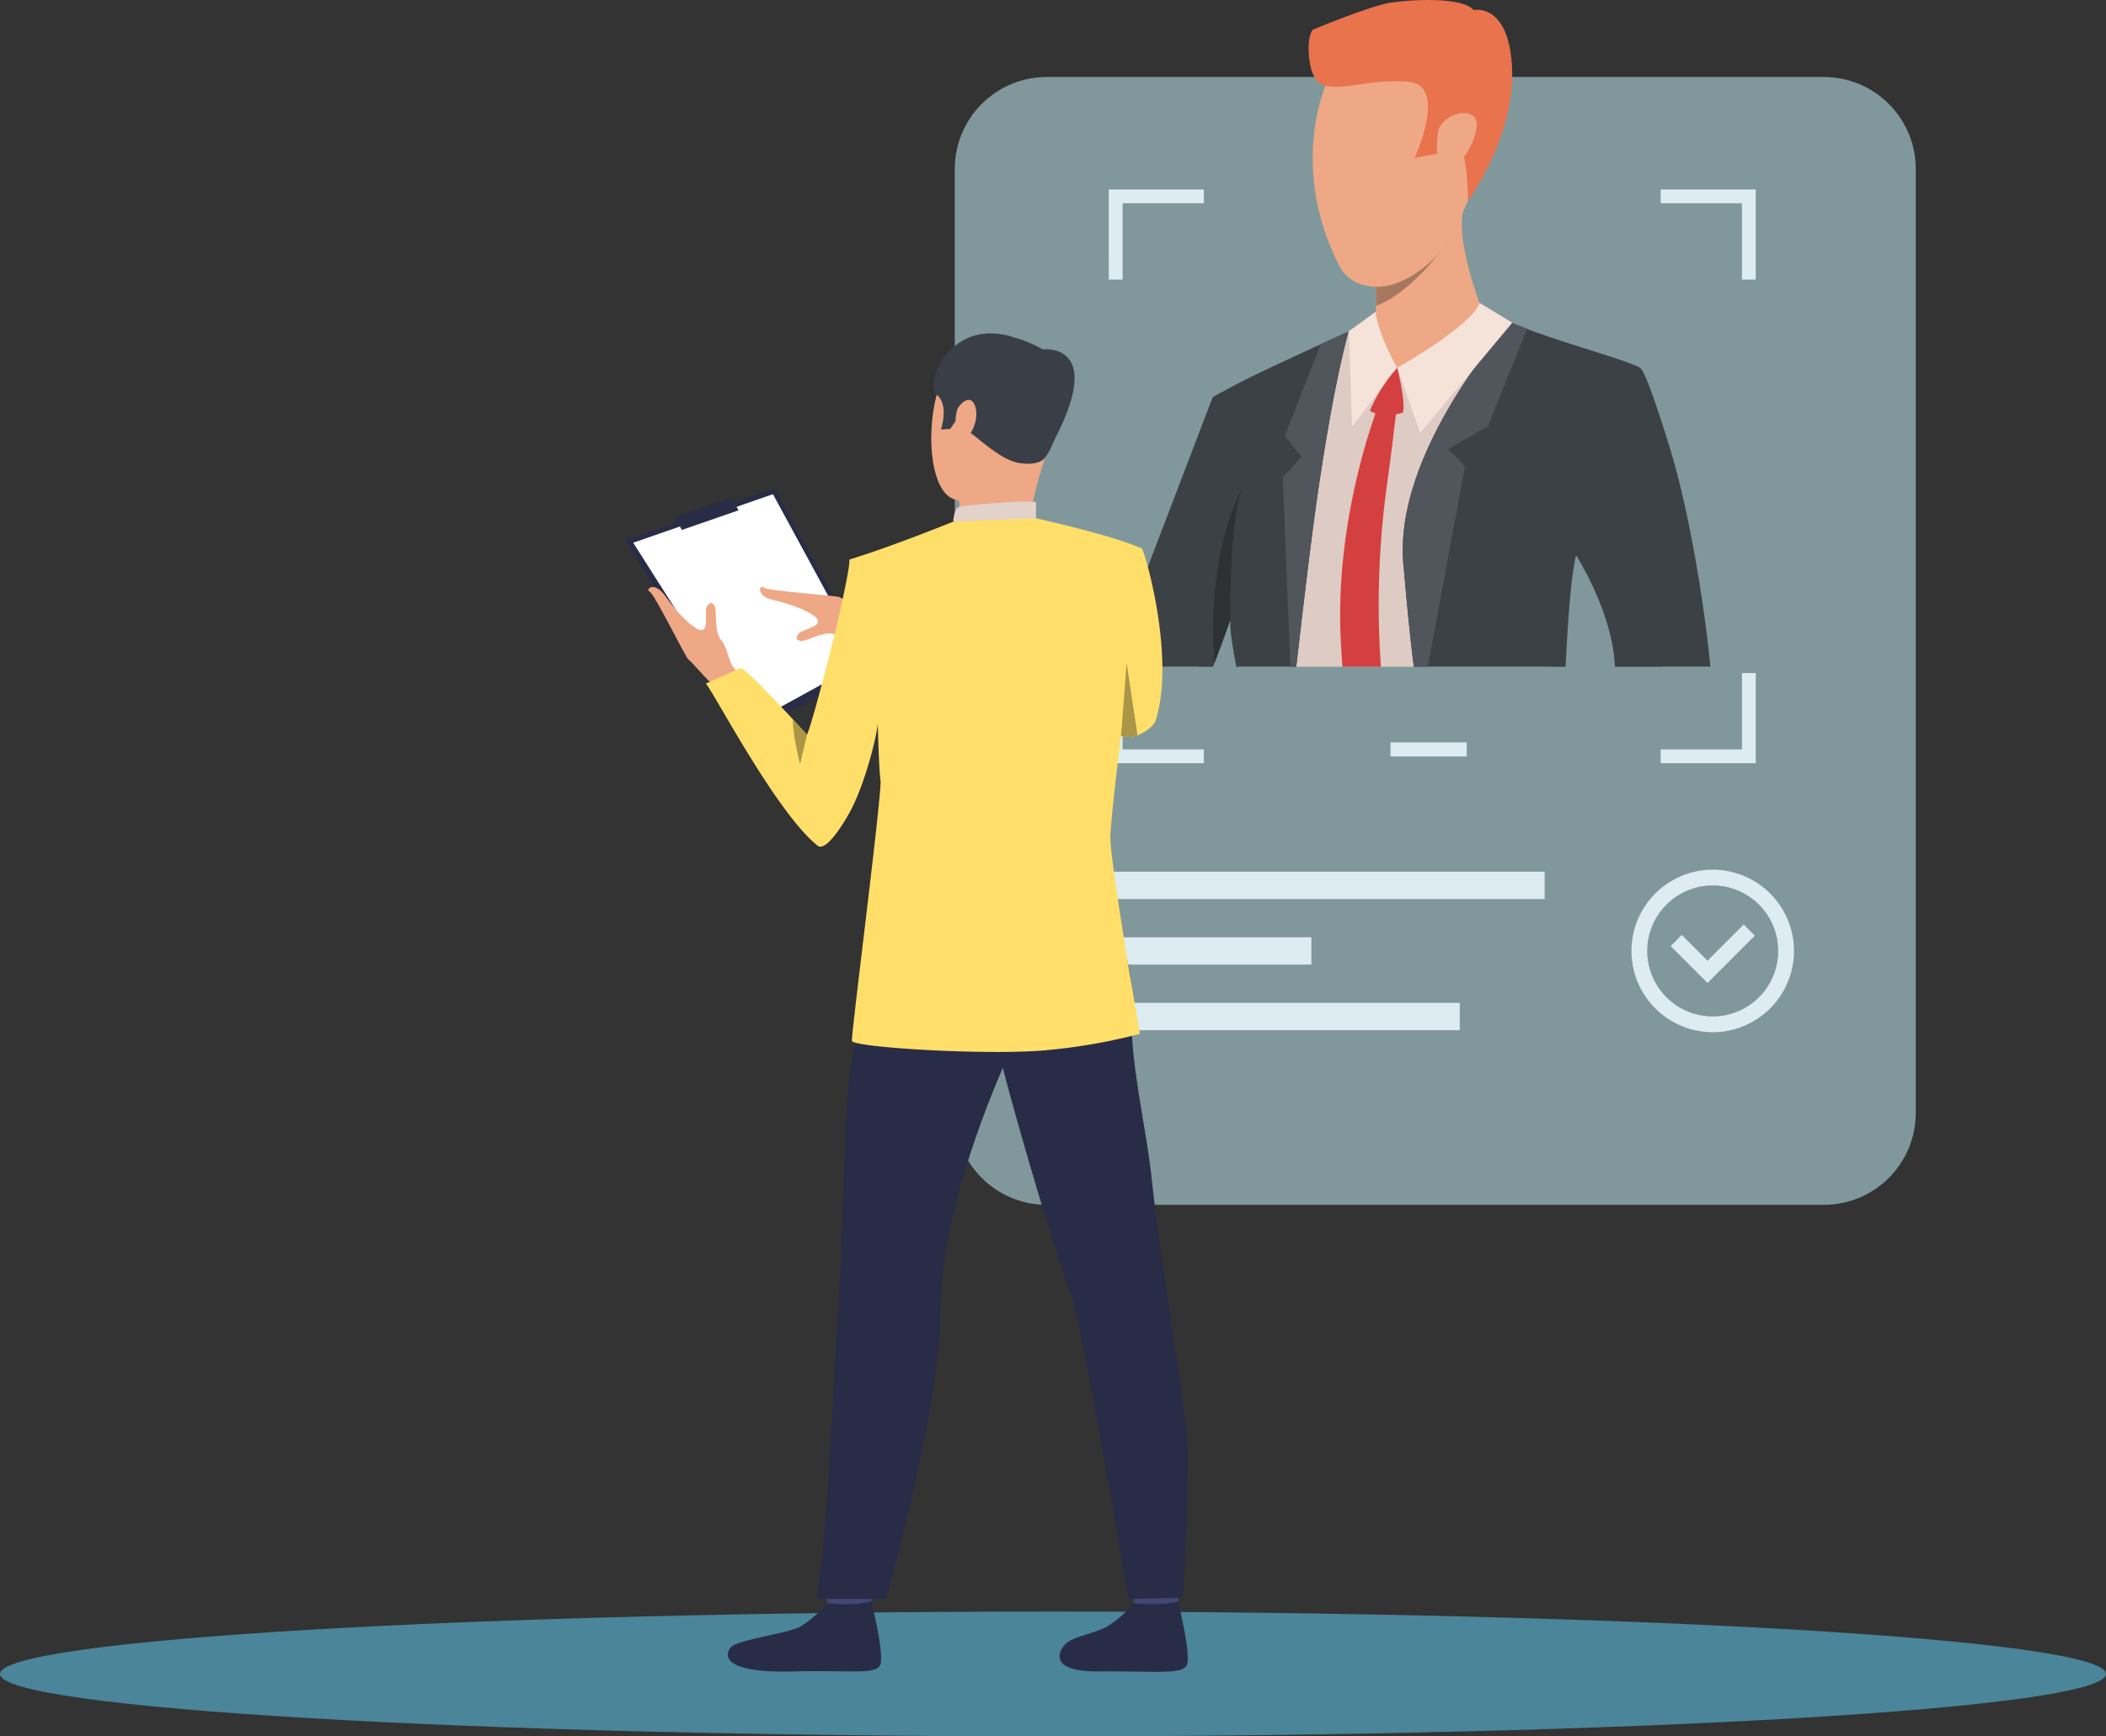 <svg xmlns="http://www.w3.org/2000/svg" width="494.925" height="408.103" viewBox="0 0 494.925 408.103">
    <rect x="0" y="0" width="494.925" height="408.103" fill="#333333" stroke="none"/>
    <defs>
        <clipPath id="clip-path">
            <path id="path40" d="M2703.171-1495.711h-182.6a21.62 21.62 0 0 1-21.62-21.621v-221.84a21.62 21.62 0 0 1 21.62-21.624h182.6a21.62 21.62 0 0 1 21.621 21.624v221.84a21.62 21.62 0 0 1-21.621 21.621" transform="translate(-2498.954 1760.796)"/>
        </clipPath>
        <clipPath id="clip-path-2">
            <path id="path70" d="M1160.042-216.188c0 8.1-110.794 14.668-247.462 14.668s-247.462-6.567-247.462-14.668 110.792-14.665 247.462-14.665 247.462 6.567 247.462 14.665z" transform="translate(-665.117 230.853)"/>
        </clipPath>
        <linearGradient id="linear-gradient" x1="-2.596" x2="-2.596" y1="1.559" y2="1.559" gradientUnits="objectBoundingBox">
            <stop offset="0" stop-color="#d3d9e1"/>
            <stop offset="1" stop-color="#6da9a9" stop-opacity=".431"/>
        </linearGradient>
        <style>
            .cls-3{fill:#dcecf0}.cls-7{fill:#eea886}.cls-10{fill:#3c4145}.cls-11{fill:#51565c}.cls-12{fill:#f5e2d9}.cls-13{fill:#d44040}.cls-15{fill:#292c47}.cls-17{fill:#424773}.cls-18{fill:#3a3f47}.cls-21{fill:#ffdf69}.cls-22{fill:#ab9546}
        </style>
    </defs>
    <g id="Groupe_369" transform="translate(-48.45 -135.736)">
        <g id="g36" transform="translate(272.831 153.831)">
            <g id="g38" clip-path="url(#clip-path)">
                <path id="path50" fill="url(#linear-gradient)" d="M2703.171-1495.711h-182.6a21.62 21.62 0 0 1-21.62-21.621v-221.84a21.62 21.62 0 0 1 21.62-21.624h182.6a21.62 21.62 0 0 1 21.621 21.624v221.84a21.62 21.62 0 0 1-21.621 21.621" transform="translate(-2498.954 1760.796)"/>
            </g>
        </g>
        <path id="path52" d="M2953.279-1090.974h-17.913v-3.316h17.913v3.316" class="cls-3" transform="translate(-2560.138 1404.506)"/>
        <path id="path54" d="M2749.768-958.308H2645.54v-6.423h104.227v6.423" class="cls-3" transform="translate(-2338.316 1305.345)"/>
        <path id="path56" d="M2729.823-826.9h-84.283v-6.423h84.283v6.423" class="cls-3" transform="translate(-2338.316 1204.766)"/>
        <path id="path58" d="M2694.951-892.6h-49.411v-6.423h49.411v6.423" class="cls-3" transform="translate(-2338.316 1255.055)"/>
        <path id="path60" d="M2656.423-1534.464h-3.244v21.173h22.346v-3.244h-19.1zm145.56 0v17.929h-19.1v3.244h22.343v-21.173zm-148.8-92.5h3.244v-17.926h19.1v-3.244h-22.347zm129.7-21.17v3.244h19.1v17.926h3.241v-21.17h-22.343" class="cls-3" transform="translate(-2344.163 1828.396)"/>
        <path id="path62" d="M3195.788-963.046a15.42 15.42 0 0 0-15.4 15.4 15.42 15.42 0 0 0 15.4 15.4 15.42 15.42 0 0 0 15.4-15.4 15.42 15.42 0 0 0-15.4-15.4zm0 34.5a19.123 19.123 0 0 1-19.1-19.1 19.123 19.123 0 0 1 19.1-19.1 19.123 19.123 0 0 1 19.1 19.1 19.123 19.123 0 0 1-19.1 19.1" class="cls-3" transform="translate(-2744.836 1306.886)"/>
        <path id="path64" d="M3224.6-898.08l-8.678-8.678 2.613-2.615 6.066 6.063 8.5-8.5 2.612 2.615-11.113 11.115" class="cls-3" transform="translate(-2774.869 1264.842)"/>
        <g id="g66" transform="translate(48.45 514.506)">
            <g id="g68" clip-path="url(#clip-path-2)">
                <path id="path82" fill="#4a8599" d="M1160.042-216.188c0 8.1-110.794 14.668-247.462 14.668s-247.462-6.567-247.462-14.668 110.792-14.665 247.462-14.665 247.462 6.567 247.462 14.665" transform="translate(-665.117 230.853)"/>
            </g>
        </g>
        <path id="path330" fill="#decbc4" d="M2806.406-1442.129h-10.862c-.2-.435-.359-.813-.495-1.117-3.222-7.611-19.834-25.065-19.834-25.065v.037l-.009.019v.022l-.028.075c-.01.038-.019.084-.038.141l-.019.094c-.009.028-.019.047-.029.075-.681 2.544-4.029 15.214-5.7 25.719h-73.512c-.169-.973-.365-1.9-.594-2.762a59.45 59.45 0 0 1-1.417-7.6c-.009-.122-.028-.235-.038-.357-.056-.444-.106-.888-.143-1.326a69.85 69.85 0 0 1-.123-12.167c-.206.444-1.693 5.891-3.639 12.61-1.069 3.689-2.281 7.765-3.482 11.6h-17.356l21.783-62.847c.482-.378 6.135-3.11 10.258-5.078 4.208-2 9.286-4.943 13.868-7.458 2.347-1.286 4.559-2.45 6.479-3.329l.291-.131v-.009c3.168-1.449 5.277-2.4 5.277-2.4h.01c.075-.01.576-.057 1.37-.135 4.424-.425 18.155-1.708 22.75-1.974.375-.028.7-.037.945-.047a3.724 3.724 0 0 1 .463 0 57.638 57.638 0 0 1 7.13 2.44c.141.047.282.1.423.159.181.066.35.132.532.2.323.125.65.247.982.378.663.266 1.352.532 2.043.8.234.094.482.191.729.285 7.439 2.95 15.968 6.607 17.992 8.065 1.342.954 5.512 8.813 10.342 18.53 5.2 16.659 11.563 40.695 13.653 52.552" transform="translate(-2356.337 1734.575)"/>
        <path id="path332" d="M2940.546-1608.182c-.2 9.88-19.331 15.285-19.331 15.285s-8-10.033-6.091-10.993c.751-.378 1.057-1.874 1.151-3.554a34.938 34.938 0 0 0-.11-4.483c-.056-.7-.113-1.148-.113-1.148s2.735-2.884 6.213-6.319c6.075-6.01 14.432-13.706 14.444-10.643a2.872 2.872 0 0 1-.069.579c-1.47 6.892 3.9 21.276 3.9 21.276" class="cls-7" transform="translate(-2544.42 1815.08)"/>
        <path id="path334" fill="#a77860" d="M2931.331-1596.329c-.038.059-.851 1.273-2.234 3.016-2.937 3.694-8.459 9.764-14.667 12.2a34.94 34.94 0 0 0-.109-4.483 9.849 9.849 0 0 1-1.9-.229 59.5 59.5 0 0 1 4.161-6.091l3.842-1.148 10.909-3.266" transform="translate(-2542.576 1788.749)"/>
        <path id="path336" d="M2892.921-1735.53c-1.655 3.6-3.226 6.21-3.673 7.245a12.78 12.78 0 0 1-2.233 3.016c-3.154 3.4-9.017 7.877-14.776 7.718a9.819 9.819 0 0 1-1.9-.228 9.032 9.032 0 0 1-6.582-4.549c-11.938-23.37-3.294-42.478-3.294-42.478s32.635-9.229 37.741.594c3.585 6.892-1.392 20.222-5.281 28.681" class="cls-7" transform="translate(-2500.493 1920.704)"/>
        <path id="path338" fill="#e8734d" d="M2857.317-1817.753s-3.031-.169-3.782-5.916c-.742-5.678.757-7.252.757-7.252s13.474-5.64 18.315-6.372 16.734-1.439 19.524 1.752c0 0 6.776-1.577 8.622 9.673 2.928 17.844-9.98 35.173-9.98 35.173s.11-11.656-2.461-13.2-4.79 2.127-4.79 2.127l-5.259.942s7.988-17.247-1.6-17.885-13.865 1.962-19.349.961" transform="translate(-2497.35 1973.652)"/>
        <path id="path340" d="M2982.068-1719.712c.5-5.137 9.789-7.1 9.166-1.714s-5.2 10.555-7.307 10.374-2.24-4.746-1.858-8.659" class="cls-7" transform="translate(-2595.753 1886.949)"/>
        <path id="path342" d="M3010.219-1486.216c-3.025-9.689-5.644-17.356-6.807-18.189-2.033-1.458-18.142-5.891-25.791-8.887-.248-.094-.495-.191-.729-.285-.691-.272-1.379-.538-2.042-.8-.332-.131-.66-.253-.983-.379-.182-.065-.35-.131-.532-.2-.141-.057-.281-.113-.422-.16l-.041.034a126.233 126.233 0 0 0-8.44 10.8c-7.905 11.231-18.2 29.432-16.622 46.235.51 5.387 1.133 13.13 2.184 21.821.075.692.16 1.38.253 2.081h35.664c.435-9.1 1.211-21.076 2.384-25.719.01-.028.019-.047.028-.075l.019-.094c.01-.047.029-.094.037-.141l.029-.075v-.021l.009-.019s8.632 13.492 9.075 26.144h22.447c-1.1-11.754-4.53-35.436-9.72-52.07" class="cls-10" transform="translate(-2569.538 1726.592)"/>
        <path id="path344" d="M2710.145-1505.377s-2.693 8.963-6.172 31.344v.01c-.125.748-.238 1.511-.36 2.3-.009.084-.028.178-.036.275-.088.51-.164 1.039-.239 1.567l-.029.191c-.056.35-.112.71-.159 1.076-.135.882-.266 1.79-.4 2.706-1.305 9.132-3.047 23.645-4.815 39.133h-14.1c-.766-4.3-1.483-8.218-1.426-10.9a1.319 1.319 0 0 0-.066.182c-1.126 3.119-2.365 6.513-3.623 9.814l-.341.907h-24.3l24.2-63.319c.482-.379 6.714-3.736 10.837-5.691 4.3-2.052 9.739-4.577 14.56-6.8 2.306-1.07 4.471-2.062 6.307-2.9l.15.113" class="cls-10" transform="translate(-2344.857 1719.224)"/>
        <path id="path346" d="M2967.612-1490.6l-9.313 5.256 3.982 4.058-8.738 47.142h-3.292c-1.21-9.532-1.9-18.089-2.437-23.9-2.431-25.985 23.495-55.282 25.1-57.069 1.245.472 2.59.992 3.98 1.54l-9.285 22.975" class="cls-11" transform="translate(-2569.544 1726.592)"/>
        <path id="path348" d="M2842.97-1506.05s-3.479 11.353-7.524 39.709c-1.3 9.122-3.056 23.645-4.824 39.133h-1.37l-1.805-44.542 4.433-4.8-3.941-4.927 8.434-21.536c2.306-1.07 4.47-2.061 6.307-2.9l.291-.132" class="cls-11" transform="translate(-2477.541 1719.652)"/>
        <path id="path350" d="M2969.094-1529.937l-7.718-4.687s-.215 4.233-19.33 15.286l5.428 15.289 21.621-25.888" class="cls-12" transform="translate(-2565.251 1741.522)"/>
        <path id="path352" d="M2899.9-1525.543s.3 4.568 5.084 13.155l-10.593 13.809-.769-22.4 6.278-4.568" class="cls-12" transform="translate(-2528.187 1734.572)"/>
        <path id="path354" d="M2921.157-1469.476s2.052 8.212 1.314 10.512c0 0-4.514 1.642-7.759-.41a36.047 36.047 0 0 1 6.445-10.1" class="cls-13" transform="translate(-2544.332 1691.66)"/>
        <path id="path356" d="M2895.866-1414.778a206.573 206.573 0 0 0-1.362 42.34h-9.046q-.184-2.679-.351-5.6c-1.683-29.207 8.641-55.3 8.641-55.3l4.6-1.155s-1.483 12.9-2.487 19.712" class="cls-13" transform="translate(-2521.531 1664.883)"/>
        <path id="path358" fill="#2d3133" d="M2762.061-1329.7c-.344 7.008-.294 13.23-.294 13.23v.006c0 .031-.01.222-.022.535-.015-.119-.031-.235-.044-.354-1.123 3.123-2.365 6.51-3.616 9.814a104.51 104.51 0 0 1-.282-10.693c.5-19.65 6.682-29.952 6.682-29.952-1.42 3.423-2.1 10.771-2.424 17.413" transform="translate(-2424.212 1598.01)"/>
        <path id="path360" d="M2226.6-1306.644l-28.91 15.889-29.032-45.688 35.117-12.195 22.825 41.993" class="cls-15" transform="translate(-1973.328 1599.174)"/>
        <path id="path362" fill="#fff" d="M2231.049-1303.619l-27.036 14.86-27.152-42.725 32.839-11.406 21.349 39.271" transform="translate(-1979.604 1594.775)"/>
        <path id="path364" d="M2338.182-1240.547s-5.031-2.406-7.238-3.664-7.891-2.988-8.35-3.4-16.84-1.42-17.835-2.278-1.958 2.008 2.287 2.941 10.154 3.2 10.476 4.862-4.361 2.055-4.833 3.423.132 1.057.8 1.352 5.572-2.421 7.727-1.649 5.446-.3 7.1.269 9.682 3.266 9.682 3.266l.182-5.124" class="cls-7" transform="translate(-2076.839 1523.714)"/>
        <path id="path366" d="M2214.183-1220.872s-4.226-3.8-6.272-5.4-5.885-6.273-6.451-6.548-7.9-15.317-9.091-15.918 1.133-2.631 3.66 1.007 6.973 8.325 8.663 7.98.238-4.908 1.342-5.887 1.051-.288 1.586.231-.11 6.194 1.454 7.924 1.843 5.25 3.019 6.585 6.848 7.852 6.848 7.852l-4.758 2.168" class="cls-7" transform="translate(-1991.226 1523.56)"/>
        <path id="path368" d="M2674.394-262.348s.917 6.348 1.029 7.3 10.173-.563 10.173-.563l.813-7.555s-10.759-.078-12.016.817" class="cls-17" transform="translate(-2360.399 768.391)"/>
        <path id="path370" d="M2621.394-233.4a27.2 27.2 0 0 1-6.27 5.49c-3.081 1.668-7.924 2.328-9.748 4.054-1.314 1.245-4.79 6.607 8.008 6.5s18.974.757 20.344-1.3-1.984-15.173-1.984-15.173-3.031 1.089-10.352.429" class="cls-15" transform="translate(-2306.477 745.934)"/>
        <path id="path372" d="M2367.261-262.348s.913 6.348 1.026 7.3 10.173-.563 10.173-.563l.814-7.555s-10.759-.078-12.013.817" class="cls-17" transform="translate(-2125.329 768.391)"/>
        <path id="path374" d="M2294.958-233.4a27.13 27.13 0 0 1-6.27 5.49c-3.081 1.668-14.421 3.038-16.245 4.761-1.318 1.248-3.5 6.26 14.506 5.794 12.8-.335 18.974.757 20.344-1.3s-1.983-15.173-1.983-15.173-2.856 1.164-10.352.429" class="cls-15" transform="translate(-2052.107 745.934)"/>
        <path id="path376" d="M2563.628-954.758s9.451 15.013 8.746 28.587 3.426 28.391 4.846 42.569c1.583 15.808 8.059 53.227 8.293 61.683s-1 35.451-1 35.451l-12.967.3s-10.887-65.419-13.709-72.095-16.806-54.263-17.275-59.6 23.07-36.89 23.07-36.89" class="cls-15" transform="translate(-2257.96 1297.712)"/>
        <path id="path378" d="M2375.523-961.167s-7.123 37.2-8.062 45.506-1.567 40.2-2.036 45.393-3.135 67.943-5.644 75.655h16.577s12.724-45.616 12.724-67.2 9.83-46.92 16.177-61.161 20.87-14.578 24.768-41c0 0-49.222-5.578-54.5 2.8" class="cls-15" transform="translate(-2119.605 1306.155)"/>
        <path id="path380" d="M2497.991-1496.578s-12.686-4.739-18.532 4.915-5.287 28.988 1.107 31.366 16 1.135 19.274-4.909 6.229-14.775 6.085-20.613-4.6-9.076-7.934-10.759" class="cls-7" transform="translate(-2208.096 1713.293)"/>
        <path id="path382" d="M2502.06-1375.546s.529 3.426-.344 5.115 16.433 1.73 16.433 1.73a113.966 113.966 0 0 1 4.071-16.932c2.663-7.752-20.16 10.086-20.16 10.086" class="cls-7" transform="translate(-2228.213 1628.983)"/>
        <path id="path384" d="M2503.884-1474.71s-1.195 1.971-6.069 1.208-10.824-7.251-12.861-7.965-2.056-1.908-2.056-1.908l-1.273 1.861-2.165.138s1.975-5.8-1-8.168 3.087-18.783 18.724-13.318c0 0 12.01 3.31 11.575 10.139s-2.187 14.613-4.874 18.013" class="cls-18" transform="translate(-2209.877 1718.061)"/>
        <path id="path386" fill="#e2d2ca" d="M2497.447-1330.815s.053-3.225 1.514-3.535 16.13-1.718 17.923-1.014v3.757s-3.457 2.124-19.437.791" transform="translate(-2224.97 1589.164)"/>
        <path id="path388" d="M2499.892-1434.905c.275-1.145 3.188-4.421 4.3-.914s-1.683 8.222-3.247 7.818-1.746-4-1.054-6.9" class="cls-7" transform="translate(-2226.548 1667.106)"/>
        <path id="path390" fill="#323657" d="M2249.164-1153.034h.021c-.1.044-.115.05-.021 0" transform="translate(-2034.894 1449.469)"/>
        <path id="path392" d="M2351.508-1197.56a134.051 134.051 0 0 1-21.045 3.751c-13.265 1.461-46.41-.529-46.62-2.1s7.13-58.357 6.714-61.283-.642-13.346-.642-13.346c-.166 2.856-3.075 14.519-6.585 20.879-1.27 2.3-5.525 9.495-7.577 7.859-9.93-7.927-25.306-37.8-26.279-38.057.816-.357 7.286-3.335 8.193-3.635.8-.266 7.959 7.317 12.3 12.02 1.937 2.1 3.31 3.62 3.31 3.62 1.254-2.819 5.819-20.585 7.236-26.736 3.2-13.865 2.708-14.441 2.708-14.441 9.7-2.938 24.436-8.91 24.436-8.91l19.438-.795s17.838 3.929 24.865 7.1c.666.3.669 15.914 2.5 20.009l-5.825 12.289s-3.366 24.342-4.064 35.167c-.321 4.971 6.939 46.6 6.939 46.6" class="cls-21" transform="translate(-2035.18 1576.284)"/>
        <path id="path394" d="M2629.76-1248.185c-.51 1.64-2.812 3.025-4.311 3.629a5.574 5.574 0 0 1-3.113.313l-.76-.141-13.321-2.472s-2.912-33.565 18.2-41.608c.557.182 7.968 25.25 3.306 40.278" class="cls-21" transform="translate(-2309.674 1553.119)"/>
        <path id="path396" d="M2669.346-1156.723a5.567 5.567 0 0 1-3.113.313l-.76-.141 1.315-17.153 2.559 16.981" class="cls-22" transform="translate(-2353.572 1465.286)"/>
        <path id="path398" d="M2340.108-1113.684l-1.627 6.895s-1.768-6.92-1.683-10.515c1.936 2.1 3.31 3.62 3.31 3.62" class="cls-22" transform="translate(-2102.013 1422.119)"/>
        <path id="path400" d="M2587.087-1488.046s16.625-2.083.281 25.688l-.281-25.688" class="cls-18" transform="translate(-2293.577 1705.9)"/>
        <path id="path402" d="M2220.11-1331.554l-1.689-2.9 13.311-4.593 1.689 2.888-13.312 4.608" class="cls-15" transform="translate(-2011.412 1591.836)"/>
    </g>
</svg>

